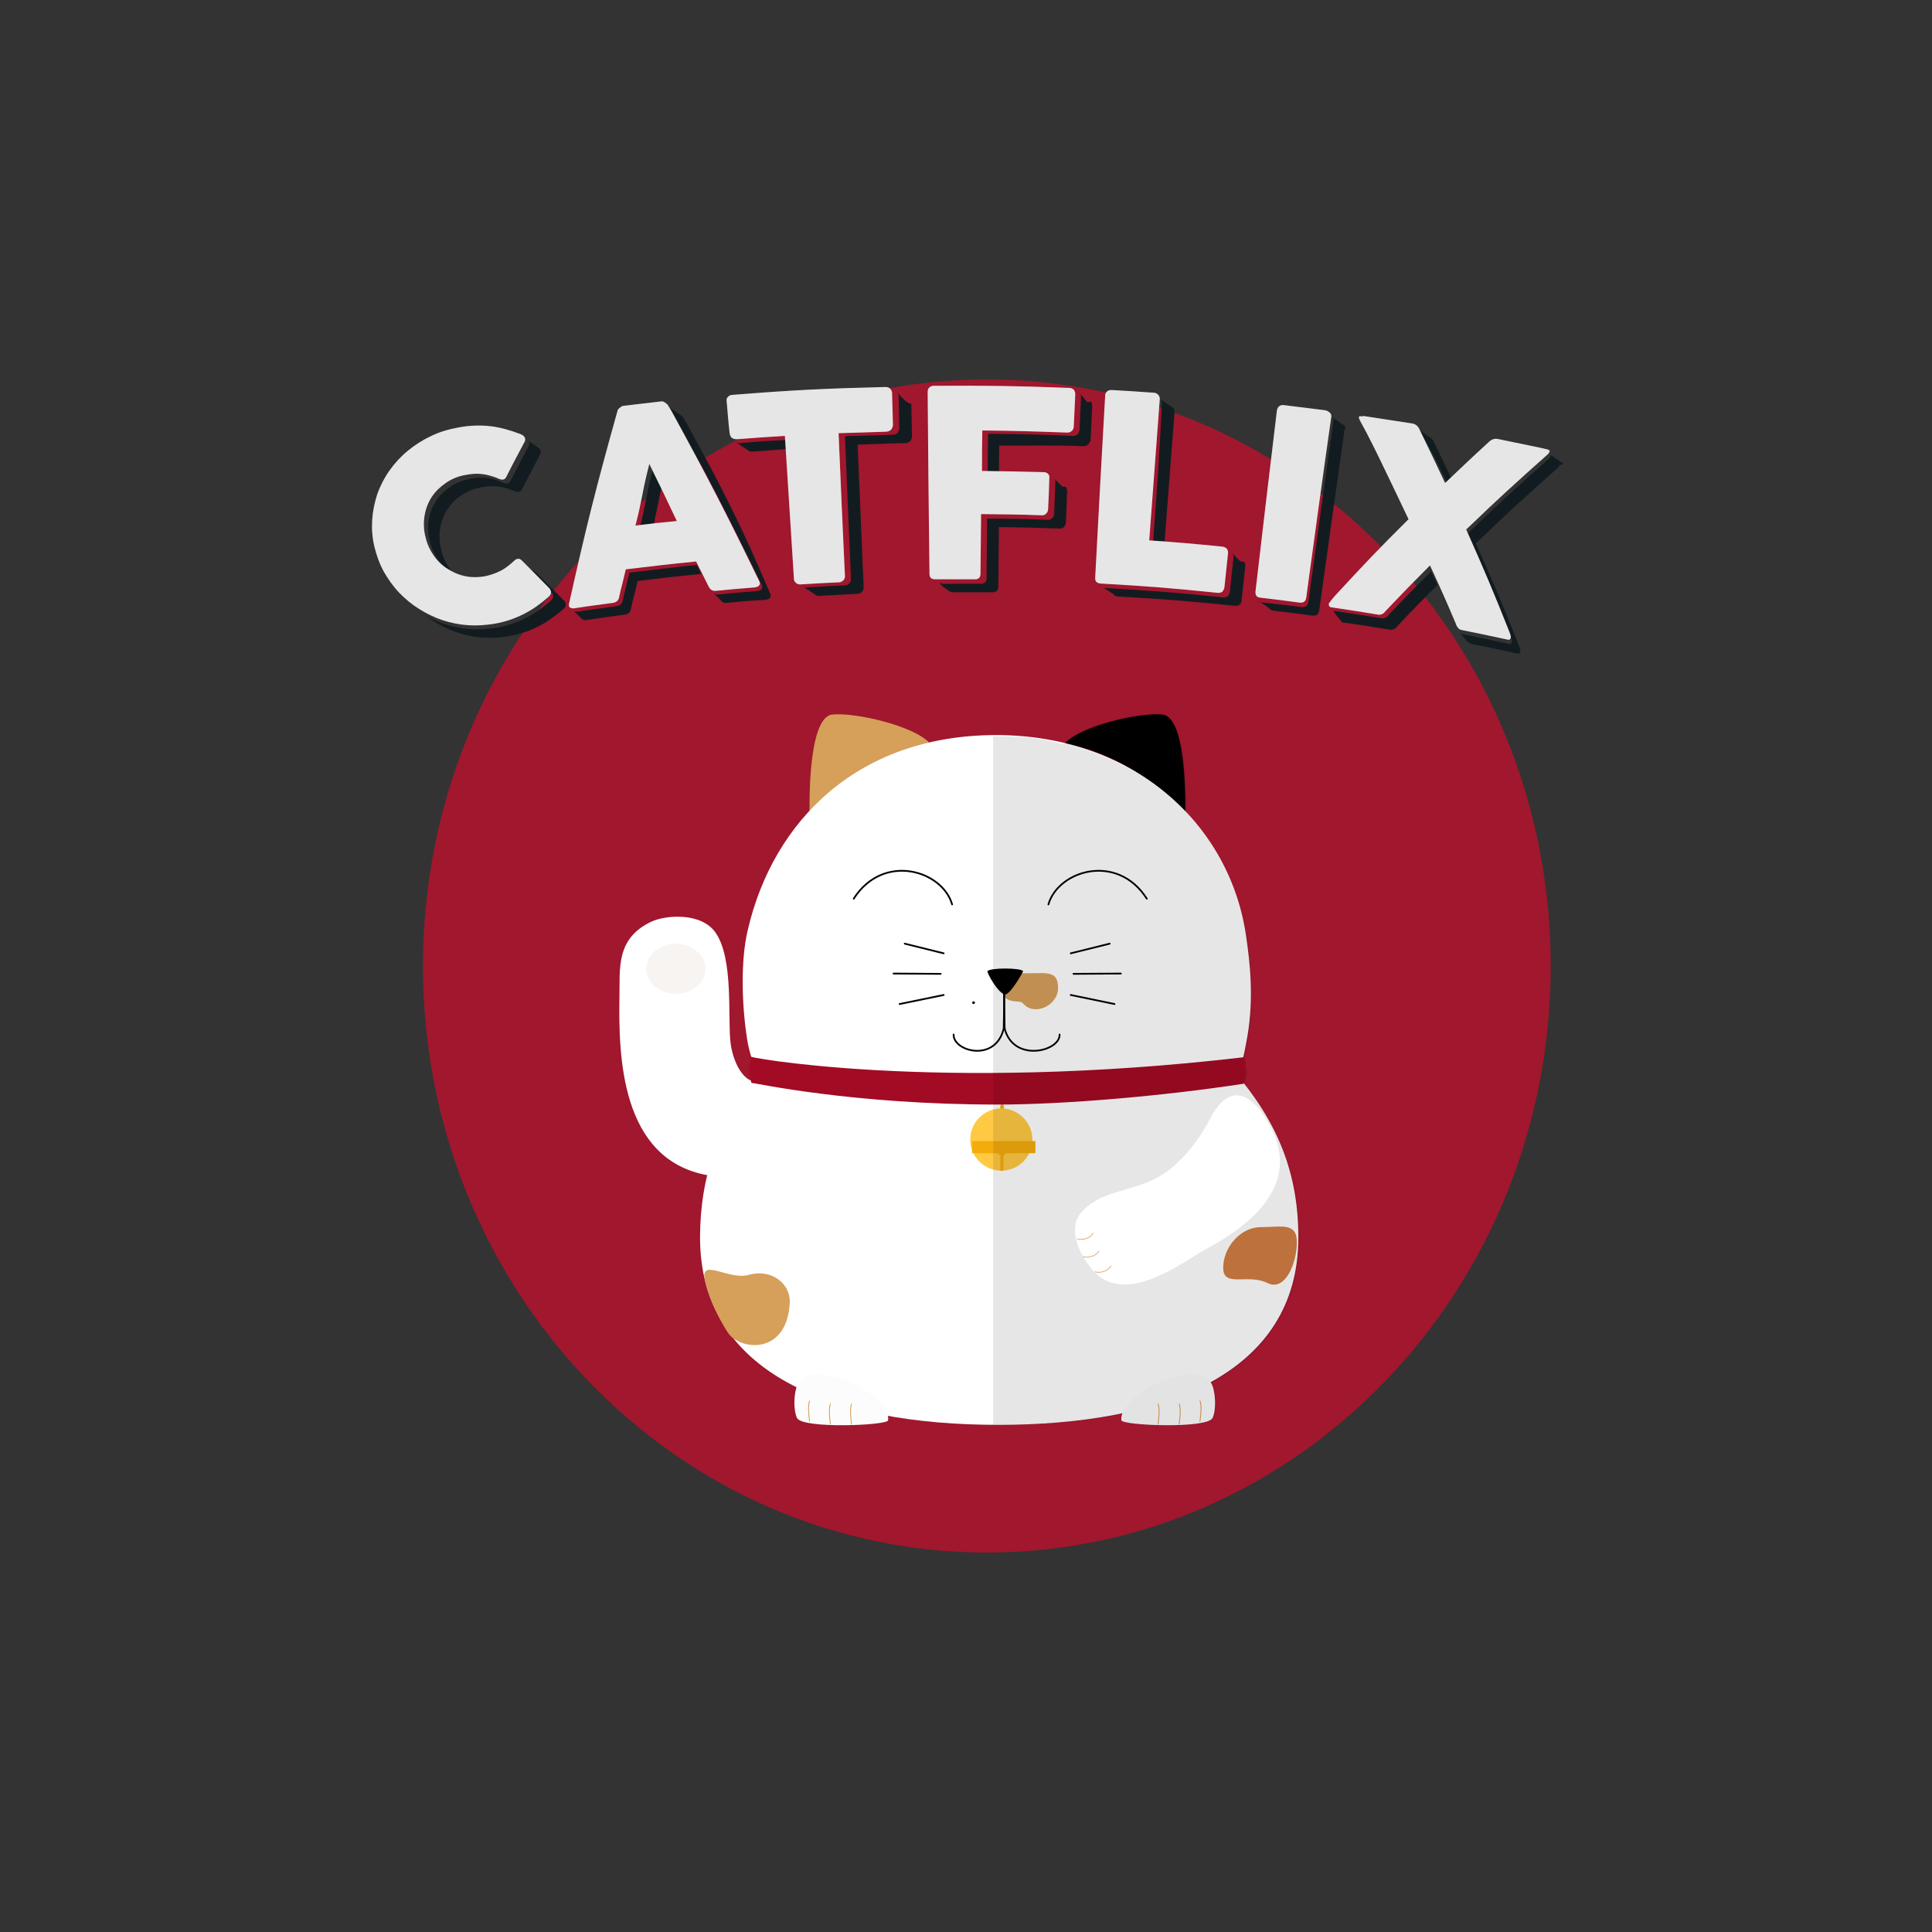 <?xml version="1.0" encoding="utf-8"?>
<!-- Generator: Adobe Illustrator 16.0.0, SVG Export Plug-In . SVG Version: 6.00 Build 0)  -->
<!DOCTYPE svg PUBLIC "-//W3C//DTD SVG 1.1//EN" "http://www.w3.org/Graphics/SVG/1.1/DTD/svg11.dtd">
<svg version="1.1" id="Layer_1" xmlns="http://www.w3.org/2000/svg" xmlns:xlink="http://www.w3.org/1999/xlink" x="0px" y="0px"
	 width="640px" height="640px" viewBox="0 0 640 640" style="enable-background:new 0 0 640 640;" xml:space="preserve">
<rect x="0" y="0" width="640" height="640" fill="#333333" stroke="none"/>
<style type="text/css">
<![CDATA[
	.st0{fill:#121C20;}
	.st1{fill:#FFFFFF;stroke:#000000;stroke-width:1.728;stroke-linecap:round;stroke-miterlimit:10;}
	.st2{fill:none;stroke:#D69F5A;stroke-width:0.216;stroke-linecap:round;stroke-linejoin:round;stroke-miterlimit:10;}
	.st3{fill:none;stroke:#D69F5A;stroke-width:0.288;stroke-linecap:round;stroke-miterlimit:10;}
	.st4{fill:none;stroke:#A30A24;stroke-width:2.304;stroke-linecap:round;stroke-miterlimit:10;}
	.st5{fill:#F4AC0C;}
	.st6{fill:#F4F1EF;}
	.st7{fill:#F7F4F2;}
	.st8{fill:#FCFCFC;}
	.st9{opacity:0.1;}
	.st10{fill:#FFC943;}
	.st11{fill:#FFFFFF;}
	.st12{fill:none;stroke:#000000;stroke-width:0.576;stroke-linecap:round;stroke-miterlimit:10;}
	.st13{fill:#D17D43;}
	.st14{fill:#D69F5A;}
	.st15{fill:#A0172E;}
	.st16{fill:#A30A24;}
]]>
</style>
<g>
	<path class="st15" d="M513.7,320c0,107.3-83.6,194.3-186.8,194.3c-103.2,0-186.8-87-186.8-194.3s83.6-194.3,186.8-194.3
		C430,125.7,513.7,212.7,513.7,320z"/>
	<g>
		<path class="st1" d="M392.8,356.3"/>
		<path class="st1" d="M268.9,356"/>
		<path class="st6" d="M268.9,356"/>
		<path class="st4" d="M409,357.1"/>
		<path class="st4" d="M253.5,356.3"/>
		<g>
			<path class="st11" d="M234.3,389.3c-28.9-5.3-29.4-39.9-29.1-59.1c0.2-9.3-1.3-19.3,10.6-24.9c5-2.3,16.6-3,21.2,3.6
				c6.1,8.7,4,28.1,5,36.5c0.7,6,4.3,14.3,10.1,12.8"/>
		</g>
		<path class="st14" d="M268.2,269.8c0,0-1-32.2,7.5-33.1c7.4-0.8,27.3,3.7,32.5,9.7C308.2,246.4,286.4,248.8,268.2,269.8z"/>
		<path d="M392.6,269.8c0,0,1-32.2-7.5-33.1c-7.4-0.8-27.3,3.7-32.5,9.7C352.7,246.4,374.4,248.8,392.6,269.8z"/>
		<path class="st7" d="M233.7,320.9c0,4.6-4.4,8.3-9.8,8.3c-5.4,0-9.8-3.7-9.8-8.3c0-4.6,4.4-8.3,9.8-8.3
			C229.3,312.6,233.7,316.3,233.7,320.9z"/>
		<g>
			<path class="st11" d="M252.1,356.8c-14.1,14.2-20.2,33.2-20.2,53.1c0,45.3,44.1,62.1,98.8,62.1s99.4-16.8,99.4-62.1
				c0-21.4-6.9-38.2-21.2-54.9"/>
			<path class="st11" d="M410.4,356.3c0,0,1.6-5.8,2.9-13.5c2-12.2,0.9-23.3-0.6-33.3c-5.5-36.6-37.3-66-82.7-66
				c-45.4,0-73.8,28-82.3,64.6c-2.5,10.6-1.9,25.4-0.2,36.2c1.3,7.9,4.1,12,4.1,12S301.2,368.5,410.4,356.3"/>
		</g>
		<path class="st14" d="M350.5,327.3c0,5.8-7.9,9.5-11.6,5.1c-1.3-1.6-6.3,1-7.2-5c-0.9-5.7,3.6-5,9.3-5
			C346.8,322.4,350.5,321.5,350.5,327.3z"/>
		<path d="M327.1,321.7c1.1-1.2,11.2-1.1,11.8,0c0.1,0.2-4.1,7.5-5.8,7.7C330.9,329.6,326.8,322.1,327.1,321.7z"/>
		<line class="st12" x1="312.6" y1="315.8" x2="299.7" y2="312.6"/>
		<line class="st12" x1="311.6" y1="322.6" x2="296" y2="322.5"/>
		<line class="st12" x1="312.6" y1="329.6" x2="298" y2="332.6"/>
		<line class="st12" x1="354.7" y1="315.8" x2="367.6" y2="312.6"/>
		<line class="st12" x1="355.6" y1="322.6" x2="371.3" y2="322.5"/>
		<line class="st12" x1="354.7" y1="329.6" x2="369.2" y2="332.6"/>
		<g>
			<g>
				<path d="M322.5,332.6c0.6,0,0.6-0.9,0-0.9S321.9,332.6,322.5,332.6L322.5,332.6z"/>
			</g>
		</g>
		<path class="st12" d="M347.3,299.6c3.2-11.2,22.7-17.3,32.6-1.9"/>
		<path class="st12" d="M315.4,299.6c-3.2-11.2-22.7-17.3-32.6-1.9"/>
		<path class="st12" d="M315.9,342.7c-0.2,5.6,13.9,9.4,16.6-2c0,0,0.2-10.9,0.2-11.4"/>
		<path class="st12" d="M351,342.7c0.2,5.6-15.3,9.4-18.2-2c0,0-0.2-10.9-0.2-11.4"/>
		<g>
			<g>
				<path class="st5" d="M332.6,367c0,0.7-0.3,0.6-0.7,0.6c-0.3,0-0.6,0.1-0.6-0.6c0-0.7,0.3-1.3,0.6-1.3
					C332.4,365.7,332.6,366.3,332.6,367z"/>
				<g>
					<path class="st10" d="M342,377.5c0,5.7-4.6,10.3-10.3,10.3c-5.7,0-10.3-4.6-10.3-10.3c0-5.7,4.6-10.3,10.3-10.3
						C337.4,367.2,342,371.9,342,377.5z"/>
					<rect x="322" y="378" class="st5" width="21" height="4"/>
					<path class="st5" d="M333.1,382c0-0.5-0.5-0.9-1.1-0.9c-0.6,0-1.3,0.4-1.3,0.9c0,0.4,0.7,0.8,0.7,0.9v4.9h1v-4.9
						C332.4,382.8,333.1,382.4,333.1,382z"/>
				</g>
			</g>
			<g>
				<path class="st16" d="M330.4,365.9c-48.2,0-80.5-7.2-81.5-7.2l-0.8-4l0.7-4.7c-4-0.2,61,12.2,163.4,0.2l0.6,5.2L412,359
					C385.2,363.1,352.5,365.9,330.4,365.9z"/>
			</g>
		</g>
		<path class="st14" d="M261.6,431.9c-1.1,16.7-15.6,15.4-20,10.2c-1.5-1.8-7.1-11.7-8.2-18.6c-1.1-6.7,8.2,0.7,14.7-1.2
			C255.5,420.2,262.1,425.2,261.6,431.9z"/>
		<g>
			<g>
				<path class="st8" d="M294.2,470.5c-0.2,1.7-28.5,2.9-30.2-0.8c-1.3-2.9-1-8.6,0.2-11C268.5,449.2,295.2,461.5,294.2,470.5z"/>
			</g>
			<path class="st3" d="M275.1,471.8c0,0-0.8-5,0-6.7"/>
			<path class="st3" d="M282.1,471.8c0,0-0.8-5,0-6.7"/>
			<path class="st3" d="M268.2,470.8c0,0-0.8-5,0-6.7"/>
		</g>
		<g>
			<g>
				<path class="st8" d="M371.5,470.5c0.2,1.7,28.5,2.9,30.2-0.8c1.3-2.9,0.9-8.6-0.2-11C397.1,449.2,370.5,461.5,371.5,470.5z"/>
			</g>
			<path class="st3" d="M390.6,471.8c0,0,0.8-5,0-6.7"/>
			<path class="st3" d="M383.6,471.8c0,0,0.8-5,0-6.7"/>
			<path class="st3" d="M397.5,470.8c0,0,0.8-5,0-6.7"/>
		</g>
		<path class="st13" d="M429.6,411.5c0,6.8-3.8,16.5-9.8,13.5c-6.4-3.2-14.6,1.7-14.6-5c0-6.8,5.7-13.5,12.5-13.5
			C424.4,406.5,429.6,404.8,429.6,411.5z"/>
		<path class="st9" d="M430.4,410.2c0-19.7-5.9-35.6-18-51l0.7-3.5l-0.6-5.2c-0.1,0-0.2,0-0.3,0c0.4-2.1,0.9-4.6,1.4-7.3
			c2-12.2,0.9-23.3-0.6-33.3c-2.3-15.4-9.3-29.5-20-40.7c0.1-5.5,0-31.3-7.5-32.1c-7.3-0.8-27.7,3.6-33.2,9.5
			c-7-1.7-9.3-2.7-23.3-2.7V472c0,0,1.8,0,1.8,0c14.7,0,28.7-1,41.2-3.7c-0.3,0.8-0.3,1.6-0.3,2.3c0.2,1.7,28.5,3,30.2-0.7
			c1.3-2.9,1-8.5-0.2-11c-0.1-0.3-0.3-0.5-0.4-0.8C419.3,448.3,430.4,432.8,430.4,410.2z M356.3,247.3c4.3,1,12.5,3.5,21.4,9.4
			C371.3,252.7,364.1,249.5,356.3,247.3z"/>
		<g>
			<path class="st11" d="M422.4,376.6c5.9,15.5-5.2,27.7-23.1,37.3c-6.3,3.4-23.1,16.6-34.1,9.6c-5-3-12.9-15.2-7-21.9
				c7.8-8.7,19.6-6.1,29.9-14.7c7.4-6.2,11.3-13.6,12.7-16.2C410.4,352.2,420.4,371.4,422.4,376.6z"/>
		</g>
		<path class="st2" d="M356.9,410.4c1.4,0.5,4.3-0.1,5.2-1.9"/>
		<path class="st2" d="M358.8,416.3c1.4,0.5,4.3-0.1,5.2-1.9"/>
		<path class="st2" d="M362.8,421.3c1.4,0.5,4.3-0.1,5.2-1.9"/>
	</g>
	<g>
		<g>
			<g>
				<path class="st0" d="M175.2,147.6c-2.4,4.6-3.7,6.9-6,11.5c-0.2,0.5-0.6,0.9-0.9,1c-0.4,0.1-0.9,0.1-1.4-0.1
					c-1.6-0.7-3.4-1.3-5.3-1.6c-1.9-0.3-3.8-0.2-5.8,0.2c-2.5,0.5-4.7,1.3-6.6,2.6c-1.9,1.3-3.5,2.8-4.7,4.6c-1.2,1.8-2,3.8-2.4,6
					c-0.4,2.2-0.4,4.5,0.1,6.8c0.5,2.3,1.3,4.4,2.6,6.3c1.2,1.9,2.7,3.4,4.5,4.6c1.1,0.8,2.3,1.4,3.5,1.9c-0.6-0.2-1.3-0.5-1.9-0.8
					c-0.9-0.9-1.7-1.8-2.4-2.9c-1.2-1.9-2.1-3.9-2.5-6.3c-0.5-2.3-0.5-4.6-0.1-6.8c0.4-2.2,1.2-4.2,2.4-6c1.2-1.8,2.7-3.4,4.7-4.6
					c1.9-1.3,4.1-2.1,6.6-2.6c2-0.4,3.9-0.4,5.8-0.2c1.9,0.3,3.7,0.9,5.3,1.6c0.6,0.2,1.1,0.3,1.4,0.1c0.4-0.1,0.7-0.5,0.9-1
					c2.4-4.6,3.6-6.9,6-11.5c0.2-0.7,0.2-1.2-0.1-1.6c-0.2-0.2-0.4-0.4-0.7-0.6c-0.1-0.1-0.2-0.1-0.3-0.2c-0.1-0.1-0.2-0.1-0.3-0.2
					c-0.1-0.1-0.2-0.1-0.3-0.2c-0.1-0.1-0.2-0.1-0.3-0.2c-0.1-0.1-0.2-0.1-0.3-0.2c-0.1-0.1-0.2-0.1-0.3-0.2
					c-0.1-0.1-0.2-0.1-0.3-0.2c-0.1-0.1-0.2-0.1-0.3-0.2c-0.1-0.1-0.2-0.1-0.3-0.2c-0.1-0.1-0.2-0.1-0.3-0.2
					c-0.1-0.1-0.2-0.1-0.3-0.2c-0.1-0.1-0.2-0.1-0.3-0.2c-0.1-0.1-0.2-0.1-0.3-0.2c0.2,0.1,0.3,0.3,0.4,0.4
					C175.4,146.4,175.4,146.9,175.2,147.6z"/>
				<path class="st0" d="M152.9,191.5c0.7,0.2,1.3,0.5,2,0.6C154.2,191.9,153.6,191.7,152.9,191.5z"/>
				<path class="st0" d="M177.7,189.8c-0.1-0.1-0.3-0.2-0.4-0.3c-0.1-0.1-0.2-0.1-0.3-0.2c-0.1-0.1-0.2-0.1-0.3-0.2
					c-0.1-0.1-0.2-0.1-0.3-0.2c-0.1-0.1-0.2-0.1-0.3-0.2c-0.1-0.1-0.2-0.1-0.3-0.2c-0.1-0.1-0.2-0.1-0.3-0.2
					c-0.1-0.1-0.2-0.1-0.3-0.2c-0.1-0.1-0.2-0.1-0.3-0.2c-0.1-0.1-0.2-0.1-0.3-0.2c-0.1-0.1-0.2-0.1-0.3-0.2
					c-0.1-0.1-0.2-0.1-0.3-0.2c-0.1-0.1-0.2-0.1-0.3-0.2c-0.1-0.1-0.2-0.1-0.3-0.2c0.1,0,0.1,0.1,0.2,0.1c3.7,3.7,5.6,5.6,9.2,9.3
					c0.4,0.6,0.5,1.1,0.4,1.6c-0.2,0.5-0.5,0.9-0.9,1.2c-2.4,2.1-5.1,4.1-8.1,5.6c-3,1.5-6.1,2.6-9.6,3.2c-3,0.5-6,0.7-8.9,0.5
					c-2.9-0.2-5.8-0.8-8.5-1.7c-2.7-0.9-5.3-2.2-7.7-3.7c-0.6-0.4-1.1-0.7-1.6-1.1c0.1,0.1,0.2,0.1,0.3,0.2c0.1,0.1,0.2,0.1,0.3,0.2
					c0.1,0.1,0.2,0.1,0.3,0.2c0.1,0.1,0.2,0.1,0.3,0.2c0.1,0.1,0.2,0.1,0.3,0.2c0.1,0.1,0.2,0.1,0.3,0.2c0.1,0.1,0.2,0.1,0.3,0.2
					c0.1,0.1,0.2,0.1,0.3,0.2c0.1,0.1,0.2,0.1,0.3,0.2c0.1,0.1,0.2,0.1,0.3,0.2c0.1,0.1,0.2,0.1,0.3,0.2c0.1,0.1,0.2,0.1,0.3,0.2
					c0.1,0.1,0.2,0.1,0.3,0.2c0.6,0.5,1.3,0.9,1.9,1.3c2.4,1.5,5,2.8,7.7,3.7c2.7,0.9,5.5,1.5,8.5,1.7c2.9,0.2,5.9,0.1,8.9-0.5
					c3.4-0.6,6.6-1.7,9.6-3.2c2.9-1.5,5.6-3.5,8.1-5.6c0.4-0.4,0.8-0.8,0.9-1.2c0.2-0.5,0-1-0.4-1.6
					C183.2,195.3,181.4,193.5,177.7,189.8z"/>
				<path class="st0" d="M174.3,145.3c-0.2-0.1-0.4-0.2-0.6-0.3C173.9,145.1,174.1,145.2,174.3,145.3z"/>
				<path class="st0" d="M135.8,200c-0.1-0.1-0.3-0.3-0.4-0.4C135.6,199.7,135.7,199.8,135.8,200z"/>
				<path class="st0" d="M173.3,186.5C173.3,186.5,173.2,186.5,173.3,186.5C173.2,186.5,173.3,186.5,173.3,186.5z"/>
				<path class="st0" d="M220.9,164.1c0.4,0.9,0.9,1.8,1.3,2.7C221.7,165.9,221.3,165,220.9,164.1z"/>
				<path class="st0" d="M208.5,189.7c-0.4,1.5-0.7,3-1.1,4.6c-0.4,1.5-0.8,3-1.1,4.6c-0.2,1.1-0.9,1.7-2,1.9
					c-5.1,0.7-7.7,1-12.8,1.8c-0.5,0.1-1,0-1.4-0.2c0,0,0,0,0,0c0.1,0.1,0.1,0.1,0.2,0.2c0,0,0,0,0,0c0.1,0.1,0.1,0.1,0.2,0.2
					c0,0,0,0,0,0c0.1,0.1,0.1,0.1,0.2,0.2c0,0,0,0,0,0c0.1,0.1,0.1,0.1,0.2,0.2c0,0,0,0,0,0c0.1,0.1,0.1,0.1,0.2,0.2c0,0,0,0,0,0
					c0.1,0.1,0.1,0.1,0.2,0.2c0,0,0,0,0,0c0.1,0.1,0.1,0.1,0.2,0.2c0,0,0,0,0,0c0.1,0.1,0.1,0.1,0.2,0.2c0,0,0,0,0,0
					c0.1,0.1,0.1,0.1,0.2,0.2c0,0,0,0,0,0c0.1,0.1,0.1,0.1,0.2,0.2c0,0,0,0,0,0c0.1,0.1,0.1,0.1,0.2,0.2c0,0,0,0,0,0
					c0.1,0.1,0.1,0.1,0.2,0.2c0,0,0,0,0,0c0.1,0.1,0.1,0.1,0.2,0.2c0,0,0,0,0,0c0.1,0.1,0.1,0.1,0.2,0.2c0.4,0.2,0.9,0.3,1.4,0.2
					c5.1-0.8,7.6-1.1,12.7-1.8c1.1-0.1,1.8-0.8,2-1.9c0.3-1.5,0.7-3.1,1.1-4.6c0.4-1.5,0.8-3,1.1-4.6c8.6-1.1,13.2-1.6,21.1-2.4
					c-0.5-1-1-2-1.5-3C222.5,188,217.9,188.6,208.5,189.7z"/>
				<path class="st0" d="M220.8,174.3c-0.1,0-0.2,0-0.2,0C220.6,174.3,220.7,174.3,220.8,174.3z"/>
				<path class="st0" d="M222.3,167.1c0.2,0.4,0.4,0.8,0.6,1.2C222.7,167.9,222.5,167.5,222.3,167.1z"/>
				<path class="st0" d="M227.5,140.3c-0.6-0.9-0.9-1.4-1.4-2.3c-0.1-0.1-0.3-0.3-0.6-0.5c-0.1-0.1-0.2-0.1-0.3-0.2
					c-0.1-0.1-0.2-0.1-0.3-0.2c-0.1-0.1-0.2-0.1-0.3-0.2c-0.1-0.1-0.2-0.1-0.3-0.2c-0.1-0.1-0.2-0.1-0.3-0.2
					c-0.1-0.1-0.2-0.1-0.3-0.2c-0.1-0.1-0.2-0.1-0.3-0.2c-0.1-0.1-0.2-0.1-0.3-0.2c-0.1-0.1-0.2-0.1-0.3-0.2
					c-0.1-0.1-0.2-0.1-0.3-0.2c-0.1-0.1-0.2-0.1-0.3-0.2c-0.1-0.1-0.2-0.1-0.3-0.2c-0.1-0.1-0.2-0.1-0.3-0.2l0,0
					c0.1,0.1,0.2,0.2,0.3,0.3c0.6,0.9,0.9,1.4,1.4,2.3c12.2,22.3,18,33.6,29,56.2c0.3,0.6,0.3,1,0,1.4c-0.3,0.4-0.8,0.6-1.6,0.7
					c-5,0.4-7.5,0.6-12.5,1.1c-0.7,0.1-1.2,0-1.6-0.2c0,0,0,0,0,0c0.1,0.1,0.1,0.1,0.2,0.2c0,0,0,0,0,0c0.1,0.1,0.1,0.1,0.2,0.2
					c0,0,0,0,0,0c0.1,0.1,0.1,0.2,0.2,0.2c0,0,0,0,0,0c0.1,0.1,0.1,0.1,0.2,0.2c0,0,0,0,0,0c0.1,0.1,0.1,0.1,0.2,0.2c0,0,0,0,0,0
					c0.1,0.1,0.1,0.1,0.2,0.2c0,0,0,0,0,0c0.1,0.1,0.1,0.1,0.2,0.2c0,0,0,0,0,0c0.1,0.1,0.1,0.1,0.2,0.2c0,0,0,0,0,0
					c0.1,0.1,0.1,0.2,0.2,0.2c0,0,0,0,0,0c0.1,0.1,0.1,0.1,0.2,0.2c0,0,0,0,0,0c0.1,0.1,0.1,0.1,0.2,0.2c0,0,0,0,0,0
					c0.1,0.1,0.1,0.1,0.2,0.2c0,0,0,0,0,0c0.1,0.1,0.1,0.1,0.2,0.2c0,0,0,0,0,0c0.1,0.1,0.1,0.2,0.2,0.2c0.4,0.2,0.9,0.3,1.6,0.2
					c5-0.5,7.5-0.7,12.5-1c0.8-0.1,1.3-0.3,1.6-0.7c0.3-0.4,0.3-0.9,0-1.4C245.5,173.9,239.7,162.6,227.5,140.3z"/>
				<path class="st0" d="M219.4,161.1c0.2,0.4,0.4,0.8,0.6,1.2C219.8,161.9,219.6,161.5,219.4,161.1z"/>
				<path class="st0" d="M220.2,162.7c0.2,0.3,0.3,0.7,0.5,1C220.5,163.4,220.4,163,220.2,162.7z"/>
				<path class="st0" d="M223,168.6c0.2,0.5,0.5,1,0.7,1.5C223.5,169.6,223.2,169.1,223,168.6z"/>
				<path class="st0" d="M219.7,174.4c-0.1,0-0.3,0-0.4,0C219.4,174.5,219.5,174.4,219.7,174.4z"/>
				<path class="st0" d="M223,174.1c-0.1,0-0.3,0-0.4,0C222.8,174.1,222.9,174.1,223,174.1z"/>
				<path class="st0" d="M217.8,167.9c0.4-1.8,0.7-3.6,1.1-5.3c0.1-0.6,0.3-1.2,0.4-1.7c-0.9-1.8-1.8-3.7-2.9-6
					c-0.4,1.5-0.8,3.2-1.2,4.9c-0.4,1.8-0.8,3.5-1.1,5.3c-0.4,1.8-0.7,3.6-1.1,5.3c-0.4,1.7-0.8,3.4-1.2,4.9
					c1.7-0.2,3.2-0.4,4.5-0.5c0.1-0.5,0.2-1,0.4-1.6C217,171.5,217.4,169.7,217.8,167.9z"/>
				<path class="st0" d="M223.8,170.3c0.2,0.5,0.5,1,0.7,1.5C224.3,171.3,224.1,170.8,223.8,170.3z"/>
				<path class="st0" d="M224.6,172c0.3,0.6,0.6,1.2,0.9,1.8C225.2,173.2,224.9,172.6,224.6,172z"/>
				<path class="st0" d="M225.5,173.8c-0.5,0-1,0.1-1.5,0.2C224.4,173.9,224.9,173.9,225.5,173.8z"/>
				<path class="st0" d="M245.2,146.8c-0.6,0-1.1-0.1-1.6-0.4c0.1,0,0.1,0.1,0.2,0.1c0,0,0.1,0.1,0.1,0.1c0,0,0.1,0.1,0.2,0.1
					c0,0,0.1,0.1,0.1,0.1c0.1,0,0.1,0.1,0.2,0.1c0,0,0.1,0.1,0.1,0.1c0.1,0,0.1,0.1,0.2,0.1c0,0,0.1,0.1,0.1,0.1
					c0.1,0,0.1,0.1,0.2,0.1c0,0,0.1,0.1,0.1,0.1c0,0,0.1,0.1,0.2,0.1c0,0,0.1,0.1,0.1,0.1c0,0,0.1,0.1,0.2,0.1c0,0,0.1,0.1,0.1,0.1
					c0,0,0.1,0.1,0.2,0.1c0,0,0.1,0.1,0.1,0.1c0.1,0,0.1,0.1,0.2,0.1c0,0,0.1,0.1,0.1,0.1c0.1,0,0.1,0.1,0.2,0.1
					c0,0,0.1,0.1,0.1,0.1c0.1,0,0.1,0.1,0.2,0.1c0,0,0.1,0.1,0.1,0.1c0.1,0,0.1,0.1,0.2,0.1c0,0,0.1,0.1,0.1,0.1
					c0.1,0,0.1,0.1,0.2,0.1c0,0,0.1,0.1,0.1,0.1c0.1,0,0.1,0.1,0.2,0.1c0,0,0.1,0.1,0.1,0.1c0.4,0.3,1,0.5,1.6,0.4
					c5.1-0.4,8.1-0.6,12.4-0.9c0.1,1.4,0.2,2.7,0.2,4c-0.1-2.2-0.3-4.5-0.4-7C254.7,146,251.6,146.2,245.2,146.8z"/>
				<path class="st0" d="M299.7,132.6c0,0-0.1,0-0.1-0.1c-0.1,0-0.1-0.1-0.1-0.1c0,0-0.1,0-0.1-0.1c-0.1,0-0.1-0.1-0.1-0.1
					c0,0-0.1-0.1-0.1-0.1c-0.1,0-0.1-0.1-0.1-0.1c0,0-0.1,0-0.1-0.1c0,0-0.1-0.1-0.1-0.1c0,0-0.1,0-0.1-0.1c-0.1,0-0.1-0.1-0.1-0.1
					c0,0-0.1,0-0.1-0.1c-0.1,0-0.1-0.1-0.1-0.1c0,0-0.1,0-0.1-0.1c0,0-0.1-0.1-0.1-0.1c0,0-0.1,0-0.1-0.1c0,0-0.1-0.1-0.1-0.2
					c0,0-0.1,0-0.1-0.1c0,0-0.1-0.1-0.1-0.1c0,0-0.1,0-0.1-0.1c0,0-0.1-0.1-0.1-0.1c0,0-0.1,0-0.1-0.1c-0.1,0-0.1-0.1-0.1-0.1
					c0,0-0.1,0-0.1-0.1c0,0-0.1-0.1-0.1-0.1c0,0-0.1,0-0.1-0.1c-0.1,0-0.1-0.1-0.1-0.1c0,0-0.1,0-0.1-0.1c0,0-0.1-0.1-0.1-0.1
					c0.4,0.3,0.7,0.8,0.8,1.4c0.1,4.3,0.1,6.4,0.2,10.7c0,0.5-0.2,1-0.5,1.5c-0.4,0.5-0.9,0.7-1.6,0.7c-6.4,0.2-9.6,0.3-15.9,0.5
					c0.8,18.9,1.2,28.4,2,47.3c0,0.5-0.1,1-0.5,1.4c-0.4,0.4-0.8,0.7-1.5,0.7c-5.1,0.2-7.7,0.4-12.8,0.7c-0.5,0-1-0.1-1.4-0.5
					c0,0,0.1,0.1,0.2,0.1c0,0,0.1,0,0.1,0.1c0.1,0,0.1,0.1,0.2,0.1c0,0,0.1,0.1,0.1,0.1c0.1,0,0.1,0.1,0.2,0.1c0,0,0.1,0.1,0.1,0.1
					c0.1,0,0.1,0.1,0.2,0.1c0,0,0.1,0.1,0.1,0.1c0.1,0,0.1,0.1,0.2,0.1c0,0,0.1,0.1,0.1,0.1c0.1,0,0.1,0.1,0.2,0.1
					c0,0,0.1,0.1,0.1,0.1c0.1,0,0.1,0.1,0.2,0.1c0,0,0.1,0.1,0.1,0.1c0.1,0,0.1,0.1,0.2,0.1c0,0,0.1,0.1,0.1,0.1
					c0.1,0,0.1,0.1,0.2,0.1c0,0,0.1,0,0.1,0.1c0.1,0,0.1,0.1,0.2,0.1c0,0,0.1,0.1,0.1,0.1c0.1,0,0.1,0.1,0.2,0.1
					c0,0,0.1,0.1,0.1,0.1c0.1,0,0.1,0.1,0.2,0.1c0,0,0,0.1,0.1,0.1c0.1,0,0.1,0.1,0.2,0.1c0,0,0.1,0.1,0.1,0.1
					c0.1,0,0.1,0.1,0.2,0.1c0,0,0.1,0.1,0.1,0.1c0.5,0.4,0.9,0.5,1.4,0.5c5.1-0.3,7.7-0.4,12.8-0.7c0.6,0,1.1-0.3,1.5-0.7
					c0.4-0.4,0.5-0.9,0.5-1.4c-0.8-18.9-1.2-28.4-2-47.3c6.4-0.2,9.6-0.4,15.9-0.5c0.7,0,1.2-0.3,1.6-0.8c0.4-0.5,0.5-1,0.5-1.5
					c-0.1-4.3-0.1-6.4-0.2-10.7C300.4,133.4,300.2,132.9,299.7,132.6z"/>
				<path class="st0" d="M351.8,161.1c0,0-0.1-0.1-0.1-0.1c0,0-0.1,0-0.1-0.1c0,0-0.1-0.1-0.1-0.1c0,0-0.1-0.1-0.1-0.1
					c0,0-0.1-0.1-0.1-0.1c0,0-0.1,0-0.1-0.1c0,0-0.1-0.1-0.1-0.1c0,0-0.1,0-0.1-0.1c0,0-0.1-0.1-0.1-0.1c0,0-0.1-0.1-0.1-0.1
					c0,0-0.1-0.1-0.1-0.1c0,0-0.1-0.1-0.1-0.1c0,0-0.1-0.1-0.1-0.1c0,0-0.1,0-0.1-0.1c0,0-0.1-0.1-0.1-0.1c0,0-0.1,0-0.1-0.1
					c0,0-0.1-0.1-0.1-0.1c0,0-0.1,0-0.1-0.1c0,0-0.1-0.1-0.1-0.1c0,0-0.1,0-0.1-0.1c0,0-0.1-0.1-0.1-0.1c0,0-0.1,0-0.1-0.1
					c0,0-0.1-0.1-0.1-0.1c0,0-0.1,0-0.1-0.1c0,0-0.1-0.1-0.1-0.1c0,0-0.1,0-0.1-0.1c0,0-0.1-0.1-0.1-0.1c0.4,0.3,0.6,0.8,0.5,1.5
					c-0.2,4.1-0.2,6.2-0.4,10.3c0,0.5-0.2,0.9-0.6,1.4c-0.4,0.4-0.8,0.6-1.4,0.6c-8.1-0.3-12.1-0.4-20.2-0.4
					c-0.1,7.9-0.1,11.9-0.2,19.8c0,1.2-0.7,1.8-2,1.8c-5.3-0.1-7.4,0-12.7,0c-0.4,0-0.3-0.2-0.3-0.4c0,0,0,0,0,0
					c0,0.1-0.4,0.1-0.3,0.2c0.1,0.1-0.1,0.1,0,0.2c0.1,0.1,0,0.1,0.1,0.2c0.1,0.1,0.1,0.1,0.2,0.2c0.1,0.1,0.1,0.1,0.2,0.2
					c0.1,0.1,0.2,0.1,0.2,0.2c0.1,0.1,0.2,0.1,0.2,0.2c0.1,0.1,0.2,0.1,0.3,0.2c0.1,0.1,0.2,0.1,0.3,0.2c0.1,0.1,0.2,0.1,0.3,0.2
					c0.1,0.1,0.2,0.1,0.3,0.2c0.1,0.1,0.2,0.1,0.3,0.2c0.1,0.1,0.2,0.1,0.3,0.2c0.3,0.3,0.7,0.5,1.2,0.6c5.3,0,8,0,13.3,0
					c1.3,0,2-0.6,2-1.8c0.1-7.9,0.1-11.9,0.2-19.8c8.1,0.1,12.1,0.2,20.2,0.5c0.6,0,1.1-0.2,1.4-0.6c0.4-0.4,0.5-0.9,0.6-1.4
					c0.2-4.1,0.2-6.2,0.4-10.3c0-0.7-0.2-1.2-0.5-1.5C351.9,161.2,351.8,161.1,351.8,161.1z"/>
				<path class="st0" d="M332.1,159.4c0.1,0,0.2,0,0.3,0C332.3,159.4,332.2,159.4,332.1,159.4z"/>
				<path class="st0" d="M309.4,192.5c0-0.1-0.1-0.1-0.1-0.2C309.3,192.4,309.3,192.4,309.4,192.5z"/>
				<path class="st0" d="M334.1,159.4c0.1,0,0.1,0,0.2,0C334.2,159.4,334.1,159.4,334.1,159.4z"/>
				<path class="st0" d="M309.2,192.1c-0.1-0.2-0.1-0.4-0.1-0.6C309.1,191.7,309.2,191.9,309.2,192.1z"/>
				<path class="st0" d="M341.9,157.6c0.1,0,0.3,0,0.4,0C342.2,157.6,342.1,157.6,341.9,157.6z"/>
				<path class="st0" d="M338,159.4c0.1,0,0.1,0,0.2,0C338.2,159.4,338.1,159.4,338,159.4z"/>
				<path class="st0" d="M340,159.5C340,159.5,340.1,159.5,340,159.5C340.1,159.5,340,159.5,340,159.5z"/>
				<path class="st0" d="M344.3,159.5c0.1,0,0.2,0,0.3,0C344.5,159.5,344.4,159.5,344.3,159.5z"/>
				<path class="st0" d="M360.3,133.2C360.3,133.2,360.3,133.2,360.3,133.2c-0.1-0.1-0.2-0.2-0.3-0.2c0,0,0,0,0,0
					c-0.1-0.1-0.2-0.1-0.2-0.2c0,0,0,0,0-0.1c-0.1-0.1-0.2-0.1-0.2-0.1c0,0,0,0,0-0.1c-0.1-0.1-0.2-0.1-0.2-0.2c0,0,0,0,0,0
					c-0.1-0.1-0.2-0.1-0.2-0.2c0,0,0,0,0-0.1c-0.1-0.1-0.2-0.1-0.2-0.2c0,0,0,0,0,0c-0.1-0.1-0.2-0.1-0.2-0.2c0,0,0,0,0-0.1
					c-0.1-0.1-0.2-0.1-0.2-0.2c0,0,0,0,0,0c-0.1-0.1-0.2-0.1-0.2-0.2c0,0,0,0,0,0c-0.1-0.1-0.2-0.1-0.2-0.2c0,0,0,0,0,0
					c-0.1-0.1-0.2-0.1-0.2-0.2c0,0,0,0,0,0c-0.1-0.1-0.2-0.1-0.2-0.2c0,0,0,0,0-0.1c-0.1-0.1-0.2-0.1-0.2-0.2
					c0.3,0.4,0.5,0.9,0.5,1.5c-0.2,4.3-0.3,6.4-0.5,10.7c0,0.5-0.2,0.9-0.6,1.4c-0.4,0.4-0.9,0.6-1.6,0.6
					c-11.2-0.5-16.9-0.6-28.1-0.7c-0.1,5.4-0.1,9.1-0.1,14.4c1.4,0,2.7,1.1,4,1.1c-0.1,0-0.2,0-0.3,0c0-4,0.1-7.3,0.1-11.6
					c11.2,0.1,16.8-0.2,28.1,0.2c0.7,0,1.3-0.4,1.6-0.9c0.4-0.4,0.6-1,0.6-1.5c0.2-4.3,0.3-6.5,0.5-10.8c0-0.6-0.1-1.2-0.5-1.6
					C360.5,133.3,360.4,133.3,360.3,133.2z"/>
				<path class="st0" d="M336,159.4c0.1,0,0.1,0,0.2,0C336.2,159.4,336.1,159.4,336,159.4z"/>
				<path class="st0" d="M364.2,193.8c0-0.1-0.1-0.1-0.1-0.2C364.1,193.6,364.2,193.7,364.2,193.8z"/>
				<path class="st0" d="M403,182.2c0.3,0,0.7,0.1,1.1,0.1C403.7,182.2,403.3,182.2,403,182.2z"/>
				<path class="st0" d="M399.9,181.9c0.3,0,0.7,0.1,1,0.1C400.6,181.9,400.3,181.9,399.9,181.9z"/>
				<path class="st0" d="M390.7,181c0.1,0,0.1,0,0.2,0C390.8,181,390.7,181,390.7,181z"/>
				<path class="st0" d="M410.9,185.9C410.9,185.9,410.9,185.9,410.9,185.9c-0.1-0.1-0.2-0.2-0.3-0.2c0,0,0,0,0,0
					c-0.1-0.1-0.2-0.1-0.2-0.2c0,0,0,0,0,0c-0.1-0.1-0.1-0.1-0.2-0.2c0,0,0,0,0,0c-0.1-0.1-0.1-0.1-0.2-0.2c0,0,0,0,0,0
					c-0.1-0.1-0.2-0.1-0.2-0.2c0,0,0,0,0,0c-0.1-0.1-0.2-0.1-0.2-0.2c0,0,0,0,0,0c-0.1-0.1-0.2-0.1-0.2-0.2c0,0,0,0,0,0
					c-0.1-0.1-0.2-0.1-0.2-0.2c0,0,0,0,0,0c-0.1-0.1-0.2-0.1-0.2-0.2c0,0,0,0,0,0c-0.1-0.1-0.2-0.1-0.2-0.2c0,0,0,0,0,0
					c-0.1-0.1-0.2-0.1-0.2-0.2c0,0,0,0,0,0c-0.1-0.1-0.1-0.1-0.2-0.2c0,0,0,0,0,0c-0.1-0.1-0.1-0.1-0.2-0.2c0,0,0,0,0,0
					c0.3,0.4,0.5,0.9,0.4,1.5c-0.5,4.5-0.7,6.8-1.2,11.3c-0.1,0.5-0.3,0.9-0.6,1.3c-0.4,0.4-0.9,0.5-1.5,0.5
					c-15.5-1.6-23.3-2.2-38.9-3.1c-0.5,0-0.9-0.2-1.2-0.4c0.1,0.1,0.2,0.1,0.3,0.2c0.1,0.1,0.2,0.1,0.3,0.2c0.1,0.1,0.2,0.1,0.3,0.2
					c0.1,0.1,0.2,0.1,0.3,0.2c0.1,0.1,0.2,0.1,0.3,0.2c0.1,0.1,0.2,0.1,0.3,0.2c0.1,0.1,0.2,0.1,0.3,0.2c0.1,0.1,0.2,0.1,0.3,0.2
					c0.1,0.1,0.2,0.1,0.3,0.2c0.1,0.1,0.2,0.2,0.3,0.2c0.1,0.1,0.2,0.1,0.3,0.2c0.1,0.1,0.2,0.1,0.2,0.2c0.1,0.1,0.2,0.1,0.3,0.2
					c0.3,0.4,0.8,0.6,1.4,0.6c15.6,0.9,23.3,1.5,38.8,3.1c0.6,0,1.1-0.1,1.5-0.5c0.4-0.4,0.6-0.8,0.6-1.3c0.5-4.5,0.7-6.8,1.2-11.3
					c0.1-0.6-0.1-1.1-0.4-1.5C411,186,411,186,410.9,185.9z"/>
				<path class="st0" d="M364,193.3c0-0.2-0.1-0.4-0.1-0.7C364,192.9,364,193.1,364,193.3z"/>
				<path class="st0" d="M391.8,181.1c0.1,0,0.3,0,0.4,0C392.1,181.2,392,181.1,391.8,181.1z"/>
				<path class="st0" d="M398.6,181.7c0.3,0,0.7,0.1,1,0.1C399.2,181.8,398.9,181.8,398.6,181.7z"/>
				<path class="st0" d="M389.5,181C389.5,181,389.6,181,389.5,181C389.6,181,389.5,181,389.5,181z"/>
				<path class="st0" d="M397.1,181.6c0.3,0,0.7,0.1,1,0.1C397.8,181.7,397.4,181.6,397.1,181.6z"/>
				<path class="st0" d="M395.5,181.5c0.4,0,0.8,0.1,1.2,0.1C396.4,181.5,396,181.5,395.5,181.5z"/>
				<path class="st0" d="M381.9,180.4c1.3,0.1,2.6,0.2,3.8,0.3c1.3-17,2-26.4,3.4-44.3c0-0.6-0.2-1.1-0.6-1.4
					c-0.1,0-0.1-0.1-0.2-0.1c0,0-0.1-0.1-0.1-0.1c-0.1-0.1-0.1-0.1-0.2-0.1c0,0,0-0.1-0.1-0.1c-0.1-0.1-0.1-0.1-0.2-0.1
					c0,0,0-0.1-0.1-0.1c-0.1-0.1-0.1-0.1-0.2-0.1c0,0-0.1-0.1-0.1-0.1c-0.1,0-0.1-0.1-0.2-0.1c0,0,0-0.1-0.1-0.1
					c-0.1,0-0.1-0.1-0.2-0.1c0,0,0-0.1-0.1-0.1c-0.1,0-0.1-0.1-0.2-0.1c0,0-0.1-0.1-0.1-0.1c-0.1,0-0.1-0.1-0.2-0.1
					c0,0,0-0.1-0.1-0.1c-0.1-0.1-0.1-0.1-0.2-0.1c0,0,0-0.1-0.1-0.1c-0.1,0-0.1-0.1-0.2-0.1c0,0,0-0.1-0.1-0.1
					c-0.1,0-0.1-0.1-0.2-0.1c0,0,0-0.1-0.1-0.1c-0.1,0-0.1-0.1-0.2-0.1c0,0,0-0.1-0.1-0.1c-0.1-0.1-0.1-0.1-0.2-0.1
					c0,0,0-0.1-0.1-0.1c-0.1-0.1-0.1-0.1-0.2-0.1c0.3,0.4,0.5,0.8,0.5,1.3C384,152.2,383.3,161.6,381.9,180.4z"/>
				<path class="st0" d="M404.6,182.3c0.5,0,1.1,0.1,1.6,0.2C405.7,182.4,405.1,182.4,404.6,182.3z"/>
				<path class="st0" d="M393,181.2c0.2,0,0.4,0,0.5,0C393.4,181.3,393.2,181.2,393,181.2z"/>
				<path class="st0" d="M394.3,181.3c0.2,0,0.4,0,0.6,0C394.7,181.4,394.5,181.4,394.3,181.3z"/>
				<path class="st0" d="M401.5,182c0.3,0,0.7,0.1,1.1,0.1C402.2,182.1,401.8,182,401.5,182z"/>
				<path class="st0" d="M417.1,197.9c0-0.2,0-0.4,0-0.7C417,197.4,417.1,197.6,417.1,197.9z"/>
				<path class="st0" d="M417.2,198.3c0-0.1-0.1-0.1-0.1-0.2C417.2,198.2,417.2,198.3,417.2,198.3z"/>
				<path class="st0" d="M445.2,140.9c-0.1-0.1-0.1-0.1-0.2-0.1c0,0-0.1-0.1-0.1-0.1c0,0-0.1-0.1-0.2-0.1c0,0-0.1-0.1-0.1-0.1
					c0,0-0.1-0.1-0.2-0.1c0,0-0.1-0.1-0.1-0.1c0,0-0.1-0.1-0.2-0.1c0,0-0.1-0.1-0.1-0.1c0,0-0.1-0.1-0.1-0.1c0,0-0.1-0.1-0.1-0.1
					c-0.1,0-0.1-0.1-0.2-0.1c0,0-0.1-0.1-0.1-0.1c0,0-0.1-0.1-0.2-0.1c0,0-0.1-0.1-0.1-0.1c0,0-0.1-0.1-0.2-0.1c0,0-0.1-0.1-0.1-0.1
					c-0.1,0-0.1-0.1-0.2-0.1c0,0-0.1-0.1-0.1-0.1c0,0-0.1-0.1-0.2-0.1c0,0-0.1-0.1-0.1-0.1c-0.1,0-0.1-0.1-0.2-0.1
					c0,0-0.1-0.1-0.1-0.1c-0.1,0-0.1-0.1-0.2-0.1c0,0-0.1-0.1-0.1-0.1c-0.1,0-0.1-0.1-0.2-0.1c0,0-0.1-0.1-0.1-0.1
					c-0.1,0-0.1-0.1-0.2-0.1c0,0-0.1-0.1-0.1-0.1c0.5,0.4,0.7,0.9,0.6,1.5c-3.4,23.9-5,35.9-8.3,59.9c-0.2,1.2-1,1.8-2.4,1.6
					c-5.1-0.7-8.3-1-13.4-1.6c-0.5-0.1-0.8-0.2-1.8-0.5c0,0,0,0,0,0c0,0.1,0.8,0.1,0.9,0.2c0.1,0.1,0.5,0.1,0.6,0.2
					c0.1,0.1,0.3,0.1,0.4,0.2c0.1,0.1,0.2,0.1,0.3,0.2c0.1,0.1,0.2,0.1,0.3,0.2c0.1,0.1,0.2,0.1,0.3,0.2c0.1,0.1,0.2,0.1,0.3,0.2
					c0.1,0.1,0.2,0.1,0.3,0.2c0.1,0.1,0.2,0.1,0.3,0.2c0.1,0.1,0.2,0.1,0.2,0.2c0.1,0.1,0.2,0.1,0.3,0.2c0.1,0.1,0.2,0.1,0.3,0.2
					c0.1,0.1,0.2,0.1,0.2,0.2c0.3,0.4,0.7,0.6,1.4,0.7c5.1,0.6,7.6,0.9,12.7,1.6c1.4,0.2,2.2-0.3,2.4-1.6c3.3-23.9,5-35.9,8.4-59.9
					C445.9,141.8,445.7,141.3,445.2,140.9z"/>
				<path class="st0" d="M486,155.5c0.1-0.1,0.2-0.2,0.4-0.4C486.2,155.2,486.1,155.3,486,155.5z"/>
				<path class="st0" d="M490.6,151.1c0.2-0.2,0.5-0.5,0.7-0.7C491.1,150.7,490.8,150.9,490.6,151.1z"/>
				<path class="st0" d="M489,152.6c0.2-0.2,0.4-0.4,0.6-0.5C489.4,152.3,489.2,152.5,489,152.6z"/>
				<path class="st0" d="M492.3,149.5c0.6-0.6,1.2-1.1,1.9-1.8C493.6,148.4,492.9,149,492.3,149.5z"/>
				<path class="st0" d="M470,141.8C470,141.8,470,141.8,470,141.8C470,141.8,470,141.8,470,141.8z"/>
				<path class="st0" d="M484.4,156.9c0.1-0.1,0.2-0.2,0.3-0.3C484.7,156.7,484.6,156.8,484.4,156.9z"/>
				<path class="st0" d="M479.9,161.2c0.5-0.5,1-0.9,1.5-1.4c-2.1-4.5-3.7-7.8-6.3-13.2c-0.3-0.7-0.6-1.2-1.1-1.5
					c-0.1-0.1-0.2-0.1-0.3-0.2c-0.1-0.1-0.2-0.2-0.3-0.2c-0.1-0.1-0.2-0.1-0.3-0.2c-0.1-0.1-0.2-0.1-0.3-0.2
					c-0.1-0.1-0.2-0.1-0.3-0.2c-0.1-0.1-0.2-0.1-0.2-0.2c-0.1-0.1-0.2-0.2-0.3-0.2c-0.1-0.1-0.2-0.1-0.3-0.2
					c-0.1-0.1-0.2-0.1-0.3-0.2c-0.1-0.1-0.2-0.1-0.3-0.2c-0.1-0.1-0.2-0.2-0.3-0.2c-0.1-0.1-0.2-0.1-0.3-0.2
					c-0.1-0.1-0.2-0.1-0.3-0.2c0.3,0.3,0.6,0.7,0.8,1.3C474.9,150.7,476.6,154.2,479.9,161.2z"/>
				<path class="st0" d="M460.1,203.6c-0.3,0.5-0.7,0.8-1.1,1c-0.4,0.2-0.9,0.3-1.4,0.2c-5.9-1-8.8-1.4-14.7-2.3
					c-0.3,0-0.5-0.1-0.8-0.1c-0.1,0-0.3-0.1-0.4-0.1c0,0,0,0,0,0.1c0.1,0.1,0.1,0.1,0.2,0.2c0,0,0,0,0,0.1c0.1,0.1,0.1,0.1,0.2,0.2
					c0,0,0,0,0,0.1c0.1,0.1,0.1,0.1,0.2,0.2c0,0,0,0,0,0.1c0.1,0.1,0.1,0.1,0.2,0.2c0,0,0,0,0,0.1c0.1,0.1,0.1,0.1,0.2,0.2
					c0,0,0,0,0,0.1c0.1,0.1,0.1,0.1,0.2,0.1c0,0,0,0,0,0.1c0.1,0.1,0.1,0.1,0.2,0.2c0,0,0,0,0,0c0.1,0.1,0.1,0.1,0.2,0.2
					c0,0,0,0,0,0.1c0.1,0.1,0.1,0.1,0.2,0.1c0,0,0,0,0,0.1c0.1,0.1,0.1,0.1,0.2,0.2c0,0,0,0,0,0c0.1,0.1,0.1,0.1,0.2,0.2
					c0,0,0,0,0,0.1c0.1,0.1,0.1,0.1,0.2,0.2c0,0,0,0,0,0.1c0.1,0.1,0.1,0.1,0.2,0.2c0,0,0,0,0,0.1c0.2,0.2,0.3,0.3,0.6,0.3
					c0.3,0,0.5,0.1,0.8,0.1c5.9,0.9,8.8,1.3,14.7,2.3c0.5,0.1,1,0,1.4-0.2c0.4-0.2,0.8-0.5,1.1-1c5.3-5.6,8.2-8.6,13.3-13.6
					c2,4.4,3.5,7.8,5.5,12.6c-2.7-6.3-4.4-10.2-7.6-17.1C468.8,194.5,465.9,197.5,460.1,203.6z"/>
				<path class="st0" d="M483,158.3c0,0,0.1-0.1,0.1-0.1C483.1,158.2,483,158.3,483,158.3z"/>
				<path class="st0" d="M487.4,154.1c0.2-0.1,0.3-0.3,0.5-0.5C487.8,153.8,487.6,153.9,487.4,154.1z"/>
				<path class="st0" d="M482.5,205.8c0.3,0.7,0.6,1.4,0.9,2.1C483.1,207.1,482.8,206.4,482.5,205.8z"/>
				<path class="st0" d="M517.7,153.4C517.7,153.4,517.7,153.4,517.7,153.4c-0.1-0.1-0.2-0.2-0.3-0.2c0,0-0.1,0-0.1,0
					c0-0.1-0.1-0.1-0.2-0.2c0,0-0.1,0-0.1,0c0-0.1-0.1-0.1-0.2-0.2c0,0-0.1,0-0.1,0c0-0.1-0.1-0.1-0.2-0.2c0,0-0.1,0-0.1,0
					c0-0.1-0.1-0.1-0.2-0.2c0,0-0.1,0-0.1,0c0-0.1-0.1-0.1-0.2-0.2c0,0,0,0-0.1,0c0-0.1-0.1-0.1-0.2-0.2c0,0,0,0-0.1,0
					c0-0.1-0.1-0.1-0.2-0.2c0,0-0.1,0-0.1,0c0-0.1-0.1-0.1-0.2-0.2c0,0-0.1,0-0.1,0c0-0.1-0.1-0.1-0.2-0.2c0,0-0.1,0-0.1,0
					c0-0.1-0.1-0.1-0.2-0.2c0,0-0.1,0-0.1,0c0-0.1-0.1-0.1-0.2-0.2c0,0-0.1,0-0.1,0c0-0.1-0.1-0.1-0.2-0.2c0,0-0.1,0-0.1,0
					c0-0.1-0.1-0.1-0.2-0.2c0.2,0.1,0.3,0.3,0.2,0.4c-0.1,0.3-0.3,0.7-0.7,1c-11,9.8-16.4,14.7-26.9,24.8c6,13.5,8.9,20.3,14.3,33.9
					c0.2,0.5,0.3,0.9,0.4,1.2c0.1,0.4,0.1,0.7,0,0.9c-0.1,0.4-0.4,0.6-0.9,0.5c-6.1-1.3-9.2-2-15.3-3.2c-0.5-0.1-0.9-0.3-1.2-0.7
					c0.1,0.1,0.1,0.1,0.2,0.2c0,0,0,0,0,0c0.1,0.1,0.1,0.1,0.2,0.2c0,0,0,0,0,0c0.1,0.1,0.1,0.1,0.2,0.2c0,0,0,0,0,0.1
					c0.1,0.1,0.1,0.1,0.2,0.2c0,0,0,0,0,0.1c0.1,0.1,0.1,0.1,0.2,0.2c0,0,0,0,0,0c0.1,0.1,0.1,0.1,0.2,0.2c0,0,0,0,0,0
					c0.1,0.1,0.1,0.1,0.2,0.2c0,0,0,0,0,0c0.1,0.1,0.1,0.1,0.2,0.2c0,0,0,0,0,0.1c0.1,0.1,0.1,0.1,0.2,0.2c0,0,0,0,0,0
					c0.1,0.1,0.1,0.1,0.2,0.2c0,0,0,0,0,0c0.1,0.1,0.1,0.1,0.2,0.2c0,0,0,0,0,0.1c0.1,0.1,0.1,0.1,0.2,0.2c0,0,0,0,0,0
					c0.1,0.1,0.1,0.1,0.2,0.2c0,0,0,0,0,0c0.1,0.1,0.1,0.1,0.2,0.2c0,0,0,0,0,0c0.3,0.4,0.8,0.6,1.2,0.7c6.1,1.2,9.2,1.9,15.3,3.2
					c0.5,0.1,0.8-0.1,0.9-0.5c0.1-0.2,0.1-0.5,0-0.9c-0.1-0.3-0.2-0.8-0.4-1.2c-5.4-13.6-8.3-20.4-14.3-33.9
					c10.5-10.1,15.9-15,26.9-24.8c0.4-0.3,0.7-0.7,0.7-1C518,153.7,517.9,153.6,517.7,153.4z"/>
				<path class="st0" d="M135.4,199.6c-0.7-0.6-1.5-1.3-2.1-2C133.9,198.2,134.7,198.9,135.4,199.6z"/>
				<path class="st0" d="M173.2,186.5c-0.2-0.1-0.3-0.1-0.5-0.1C172.9,186.4,173.1,186.5,173.2,186.5z"/>
				<path class="st0" d="M173.8,186.9C173.8,186.9,173.8,186.9,173.8,186.9c-0.2-0.1-0.4-0.3-0.5-0.3
					C173.4,186.6,173.6,186.7,173.8,186.9z"/>
				<path class="st0" d="M135.8,199.5c0.8,0.7,1.5,0.9,2.4,1.9c0,0,0,0,0,0C137.3,200.4,136.6,200.2,135.8,199.5z"/>
				<path class="st0" d="M152.6,191.3c0.1,0,0.2,0.1,0.3,0.1C152.8,191.4,152.7,191.4,152.6,191.3z"/>
				<path class="st0" d="M174.6,145.5c-0.1-0.1-0.2-0.2-0.3-0.2C174.4,145.4,174.5,145.4,174.6,145.5L174.6,145.5z"/>
				<path class="st0" d="M220,162.3c0.1,0.1,0.1,0.3,0.2,0.4C220.1,162.6,220.1,162.4,220,162.3z"/>
				<path class="st0" d="M222.1,134.9c-0.2-0.1-0.4-0.3-0.6-0.4C221.7,134.6,221.9,134.8,222.1,134.9z"/>
				<path class="st0" d="M233.4,190.1L233.4,190.1c0.2,0.4,0.4,0.8,0.6,1.2C233.8,190.9,233.6,190.5,233.4,190.1z"/>
				<path class="st0" d="M219.3,160.9L219.3,160.9c0,0.1,0.1,0.1,0.1,0.2C219.4,161,219.3,161,219.3,160.9z"/>
				<path class="st0" d="M223.7,170.1c0,0.1,0.1,0.2,0.1,0.2C223.8,170.2,223.8,170.2,223.7,170.1z"/>
				<path class="st0" d="M224.5,171.8c0,0.1,0.1,0.1,0.1,0.2C224.6,171.9,224.6,171.9,224.5,171.8z"/>
				<path class="st0" d="M224,174c-0.3,0-0.6,0.1-0.9,0.1C223.3,174,223.6,174,224,174z"/>
				<path class="st0" d="M220.7,163.7c0.1,0.1,0.1,0.3,0.2,0.4C220.8,163.9,220.7,163.8,220.7,163.7z"/>
				<path class="st0" d="M222.6,174.1c-0.6,0.1-1.2,0.1-1.8,0.2C221.4,174.2,222,174.2,222.6,174.1z"/>
				<path class="st0" d="M219.3,174.5c-1,0.1-2,0.2-3,0.3l0,0C217.3,174.7,218.3,174.6,219.3,174.5z"/>
				<path class="st0" d="M222.9,168.3c0.1,0.1,0.1,0.2,0.2,0.3C223,168.5,222.9,168.4,222.9,168.3z"/>
				<path class="st0" d="M220.5,174.3c-0.3,0-0.6,0.1-0.9,0.1C220,174.4,220.2,174.4,220.5,174.3z"/>
				<path class="st0" d="M222.2,166.8c0,0.1,0.1,0.2,0.1,0.3C222.2,167,222.2,166.9,222.2,166.8z"/>
				<path class="st0" d="M261.5,152.6c0.9,14.5,1.5,23.8,2.5,40.2C263,176.5,262.4,167.2,261.5,152.6z"/>
				<path class="st0" d="M338.2,157.5c0.6,0,1.2,0,1.8,0.1C339.4,157.6,338.8,157.5,338.2,157.5z"/>
				<path class="st0" d="M336.3,157.5c0.6,0,1.2,0,1.8,0C337.4,157.5,336.9,157.5,336.3,157.5z"/>
				<path class="st0" d="M342.4,157.6c0.6,0,1.3,0,1.9,0.1C343.6,157.7,343,157.7,342.4,157.6z"/>
				<path class="st0" d="M309.3,192.3c0-0.1,0-0.1-0.1-0.2C309.2,192.2,309.2,192.2,309.3,192.3z"/>
				<path class="st0" d="M356.9,130.5L356.9,130.5C356.9,130.5,356.9,130.5,356.9,130.5C356.9,130.5,356.9,130.5,356.9,130.5z"/>
				<path class="st0" d="M340.1,157.6c0.6,0,1.2,0,1.8,0C341.3,157.6,340.7,157.6,340.1,157.6z"/>
				<path class="st0" d="M334.3,157.4c0.6,0,1.2,0,1.8,0C335.5,157.5,334.9,157.5,334.3,157.4z"/>
				<path class="st0" d="M344.6,157.7c0.7,0,1.4,0.1,2.2,0.1C346.1,157.8,345.3,157.7,344.6,157.7z"/>
				<path class="st0" d="M332.4,157.4c0.6,0,1.1,0,1.7,0C333.5,157.4,333,157.4,332.4,157.4z"/>
				<path class="st0" d="M330.4,157.4c0.6,0,1.2,0,1.7,0C331.5,157.4,331,157.4,330.4,157.4z"/>
				<path class="st0" d="M309.4,192.5c0.1,0.2,0.2,0.3,0.4,0.5C309.6,192.8,309.5,192.7,309.4,192.5z"/>
				<path class="st0" d="M390.9,181c0.3,0,0.6,0.1,1,0.1C391.5,181.1,391.2,181.1,390.9,181z"/>
				<path class="st0" d="M364.1,193.6c0-0.1,0-0.2-0.1-0.3C364.1,193.4,364.1,193.5,364.1,193.6z"/>
				<path class="st0" d="M389.6,180.9c0.4,0,0.7,0.1,1.1,0.1C390.3,181,390,181,389.6,180.9z"/>
				<path class="st0" d="M364.2,193.8c0.1,0.2,0.2,0.3,0.4,0.5c0,0,0,0,0,0C364.4,194.1,364.3,194,364.2,193.8z"/>
				<path class="st0" d="M404,182.3c0.2,0,0.4,0,0.6,0.1C404.4,182.3,404.2,182.3,404,182.3z"/>
				<path class="st0" d="M402.5,182.1c0.1,0,0.3,0,0.4,0C402.8,182.1,402.7,182.1,402.5,182.1z"/>
				<path class="st0" d="M400.9,182c0.2,0,0.3,0,0.5,0C401.3,182,401.1,182,400.9,182z"/>
				<path class="st0" d="M392.2,181.2c0.3,0,0.5,0,0.8,0.1C392.8,181.2,392.5,181.2,392.2,181.2z"/>
				<path class="st0" d="M384.9,132.1C384.9,132.1,384.9,132.1,384.9,132.1C384.9,132,384.9,132,384.9,132.1
					C384.9,132,384.9,132,384.9,132.1z"/>
				<path class="st0" d="M389.5,180.9c-1.2-0.1-2.5-0.2-3.8-0.3l0,0C387,180.7,388.3,180.8,389.5,180.9z"/>
				<path class="st0" d="M399.6,181.8c0.1,0,0.2,0,0.4,0C399.8,181.9,399.7,181.8,399.6,181.8z"/>
				<path class="st0" d="M398.1,181.7c0.1,0,0.3,0,0.5,0C398.4,181.7,398.3,181.7,398.1,181.7z"/>
				<path class="st0" d="M393.5,181.3c0.2,0,0.5,0,0.7,0.1C394,181.3,393.8,181.3,393.5,181.3z"/>
				<path class="st0" d="M394.9,181.4c0.2,0,0.5,0,0.7,0.1C395.3,181.4,395.1,181.4,394.9,181.4z"/>
				<path class="st0" d="M396.8,181.6c0.1,0,0.2,0,0.3,0C397,181.6,396.9,181.6,396.8,181.6z"/>
				<path class="st0" d="M417.2,198.1c0-0.1,0-0.2-0.1-0.3C417.1,197.9,417.1,198,417.2,198.1z"/>
				<path class="st0" d="M417.6,198.8c-0.2-0.1-0.3-0.3-0.4-0.5C417.3,198.5,417.5,198.7,417.6,198.8z"/>
				<path class="st0" d="M486.3,155.1c0.4-0.4,0.7-0.7,1.1-1C487.1,154.4,486.7,154.8,486.3,155.1z"/>
				<path class="st0" d="M483.1,158.2c0.5-0.4,0.9-0.9,1.3-1.3C484,157.3,483.6,157.7,483.1,158.2z"/>
				<path class="st0" d="M484.8,156.6c0.4-0.4,0.8-0.8,1.2-1.1C485.6,155.8,485.2,156.2,484.8,156.6z"/>
				<path class="st0" d="M483,158.3c-0.5,0.5-1,1-1.6,1.5l0,0C481.9,159.3,482.4,158.8,483,158.3z"/>
				<path class="st0" d="M487.9,153.6c0.3-0.3,0.7-0.6,1-1C488.6,153,488.3,153.3,487.9,153.6z"/>
				<path class="st0" d="M470,141.8c-0.3-0.1-0.5-0.2-0.9-0.3C469.4,141.6,469.7,141.7,470,141.8z"/>
				<path class="st0" d="M482.4,205.6c0,0.1,0.1,0.1,0.1,0.2C482.5,205.7,482.4,205.6,482.4,205.6z"/>
				<path class="st0" d="M441.5,202.1c0.1,0.1,0.1,0.1,0.2,0.1l0,0C441.6,202.2,441.5,202.2,441.5,202.1z"/>
				<path class="st0" d="M470.7,142.3c-0.2-0.2-0.4-0.4-0.7-0.5C470.2,142,470.4,142.1,470.7,142.3
					C470.7,142.3,470.7,142.3,470.7,142.3z"/>
				<path class="st0" d="M489.6,152.1c0.3-0.3,0.7-0.6,1-1C490.2,151.5,489.9,151.8,489.6,152.1z"/>
				<path class="st0" d="M491.3,150.5c0.3-0.3,0.7-0.6,1-0.9C492,149.8,491.7,150.1,491.3,150.5z"/>
			</g>
			<g>
				<g>
					<path class="st11" d="M172.4,143.8c0.5,0.2,1,0.5,1.3,0.9c0.3,0.4,0.4,1,0.1,1.6c-2.4,4.6-3.7,6.9-6,11.5
						c-0.2,0.5-0.6,0.9-0.9,1c-0.4,0.1-0.9,0.1-1.4-0.1c-1.6-0.7-3.4-1.3-5.3-1.6c-1.9-0.3-3.8-0.2-5.8,0.2
						c-2.5,0.4-4.7,1.3-6.6,2.6c-1.9,1.3-3.5,2.8-4.7,4.6c-1.2,1.8-2,3.8-2.4,6c-0.4,2.2-0.4,4.5,0.1,6.8c0.5,2.3,1.3,4.4,2.6,6.3
						c1.2,1.9,2.7,3.4,4.5,4.6c1.8,1.2,3.7,2.1,5.9,2.6c2.2,0.5,4.5,0.5,6.8,0.1c1.9-0.4,3.7-1,5.4-1.9c1.7-0.9,3.1-2.1,4.4-3.3
						c0.4-0.4,0.9-0.6,1.3-0.6c0.4,0,0.8,0.2,1.2,0.6c3.7,3.7,5.6,5.6,9.2,9.3c0.4,0.6,0.5,1.1,0.4,1.6c-0.2,0.5-0.5,0.9-0.9,1.2
						c-2.4,2.1-5.1,4.1-8.1,5.6c-3,1.5-6.1,2.6-9.6,3.2c-3,0.5-6,0.7-8.9,0.5c-2.9-0.2-5.8-0.8-8.5-1.7c-2.7-0.9-5.3-2.2-7.7-3.7
						c-2.4-1.5-4.6-3.3-6.6-5.4c-2-2.1-3.6-4.4-5.1-7c-1.4-2.6-2.4-5.4-3.1-8.3c-0.7-3-0.9-5.9-0.7-8.9c0.2-2.9,0.8-5.7,1.7-8.5
						c1-2.7,2.3-5.3,4-7.7c1.7-2.4,3.7-4.6,6-6.5c2.3-1.9,4.9-3.6,7.7-4.9c2.8-1.4,5.9-2.3,9.2-2.9c3.7-0.7,7.3-0.8,10.7-0.4
						C165.9,141.6,169.3,142.6,172.4,143.8z"/>
					<path class="st11" d="M204.5,136.3c0-0.2,0.1-0.4,0.2-0.6c0.1-0.2,0.3-0.4,0.6-0.6c0.2-0.2,0.5-0.4,0.7-0.5
						c0.3-0.1,0.5-0.2,0.8-0.2c4.8-0.6,7.2-0.8,12-1.4c0.5-0.1,1,0,1.4,0.3c0.4,0.3,0.7,0.5,0.9,0.7c0.6,0.9,0.9,1.4,1.4,2.3
						c12.2,22.3,18,33.6,29,56.2c0.3,0.6,0.3,1,0,1.4c-0.3,0.4-0.8,0.6-1.6,0.7c-5,0.4-7.5,0.6-12.5,1.1c-0.7,0.1-1.2,0-1.6-0.2
						c-0.4-0.2-0.7-0.6-1-1.1c-0.7-1.4-1.4-2.8-2.1-4.2c-0.7-1.4-1.4-2.8-2.1-4.2c-9.3,0.9-14,1.5-23.3,2.6
						c-0.4,1.5-0.7,3.1-1.1,4.6c-0.4,1.5-0.8,3.1-1.1,4.6c-0.2,1.1-0.9,1.7-2,1.9c-5.1,0.7-7.7,1-12.8,1.8c-0.5,0.1-1,0-1.4-0.2
						c-0.4-0.2-0.5-0.6-0.4-1.3C194.2,174.4,197.4,161.7,204.5,136.3z M215.1,153.7c-0.4,1.5-0.8,3.2-1.2,4.9
						c-0.4,1.8-0.8,3.5-1.1,5.3c-0.4,1.8-0.7,3.5-1.1,5.3c-0.4,1.7-0.8,3.4-1.2,4.9c5.5-0.7,8.2-1,13.7-1.5
						C220.6,165,218.8,161.2,215.1,153.7z"/>
					<path class="st11" d="M240.7,132.8c-0.1-0.6,0.1-1,0.5-1.4c0.4-0.4,0.9-0.6,1.5-0.6c20.2-1.6,30.3-2.1,50.5-2.6
						c0.6,0,1.1,0.1,1.5,0.4c0.4,0.3,0.7,0.8,0.8,1.4c0.1,4.3,0.2,6.4,0.3,10.7c0,0.5-0.2,1-0.5,1.5c-0.4,0.5-0.9,0.7-1.6,0.8
						c-6.4,0.2-9.6,0.3-15.9,0.5c0.8,18.9,1.2,28.4,2.1,47.3c0,0.5-0.1,1-0.5,1.4c-0.4,0.4-0.9,0.7-1.5,0.7
						c-5.1,0.2-7.7,0.4-12.8,0.7c-0.5,0-1-0.1-1.4-0.5c-0.5-0.4-0.7-0.8-0.7-1.4c-1.2-18.9-1.8-28.4-3-47.3
						c-6.4,0.4-9.5,0.6-15.9,1.1c-0.6,0-1.1-0.1-1.6-0.4c-0.4-0.3-0.7-0.9-0.8-1.6C241.2,139.2,241.1,137.1,240.7,132.8z"/>
					<path class="st11" d="M307.3,129.8c0-0.6,0.2-1.1,0.5-1.4c0.4-0.4,0.8-0.5,1.3-0.6c18-0.1,27,0,45,0.7c0.7,0,1.2,0.2,1.6,0.6
						c0.3,0.4,0.5,0.9,0.5,1.5c-0.2,4.3-0.3,6.4-0.5,10.7c0,0.5-0.2,1-0.6,1.4c-0.4,0.4-0.9,0.6-1.6,0.6
						c-11.2-0.4-16.9-0.6-28.1-0.7c-0.1,5.4-0.1,8.1-0.1,13.4c8.2,0.1,12.3,0.2,20.4,0.4c0.6,0,1.1,0.2,1.4,0.5
						c0.4,0.3,0.6,0.8,0.5,1.5c-0.1,4.1-0.2,6.2-0.4,10.3c0,0.5-0.2,0.9-0.6,1.4c-0.4,0.4-0.8,0.6-1.4,0.6
						c-8.1-0.3-12.1-0.3-20.2-0.4c-0.1,7.9-0.1,11.9-0.2,19.8c0,1.2-0.7,1.9-2,1.8c-5.3,0-8,0-13.3,0c-1.1-0.1-1.6-0.7-1.6-1.8
						C307.6,166.1,307.5,154,307.3,129.8z"/>
					<path class="st11" d="M366.1,131c0-0.5,0.2-1,0.6-1.3c0.4-0.4,0.9-0.5,1.6-0.5c5.6,0.3,8.3,0.5,13.9,0.9c0.5,0,1,0.2,1.4,0.6
						c0.4,0.4,0.6,0.9,0.6,1.4c-1.4,18.8-2.1,28.2-3.5,46.9c9.8,0.7,14.6,1.1,24.4,2.1c0.5,0.1,1,0.3,1.3,0.7
						c0.3,0.4,0.5,0.9,0.4,1.5c-0.5,4.5-0.7,6.8-1.2,11.3c-0.1,0.5-0.3,0.9-0.6,1.3c-0.4,0.4-0.9,0.5-1.5,0.5
						c-15.5-1.6-23.3-2.2-38.9-3.1c-1.3-0.1-1.9-0.7-1.8-2C364.1,167.2,364.7,155.2,366.1,131z"/>
					<path class="st11" d="M423,135.9c0.1-0.5,0.3-0.9,0.7-1.3c0.4-0.3,0.9-0.5,1.6-0.4c5.5,0.7,8.2,1,13.7,1.7
						c0.5,0.1,0.9,0.3,1.4,0.7c0.5,0.4,0.7,0.9,0.6,1.5c-3.4,23.9-5,35.9-8.3,59.9c-0.2,1.3-1,1.8-2.4,1.6c-5.1-0.7-7.6-1-12.7-1.6
						c-1.3-0.1-1.8-0.8-1.7-2.1C418.7,171.9,420.1,159.9,423,135.9z"/>
					<path class="st11" d="M440.2,199.9c0.3-0.4,0.6-0.8,0.9-1.2c0.3-0.4,0.7-0.8,1-1.2c9.5-10.3,14.4-15.5,24.5-25.5
						c-2.6-5.5-5.2-10.9-7.8-16.3c-2.6-5.4-5.3-11-8.2-16.2c-0.1-0.3-0.3-0.5-0.3-0.7c-0.1-0.2-0.2-0.5-0.1-0.7
						c0-0.2,0.3-0.3,0.6-0.2c0.3,0.1,0.6,0,0.9-0.1c6.5,1,9.7,1.5,16.2,2.5c1.1,0.2,1.9,0.9,2.4,2.1c3.4,7,5.1,10.6,8.4,17.6
						c5.7-5.4,8.5-8.1,14.4-13.5c0.9-0.9,1.9-1.3,3-1.1c5.8,1.2,8.7,1.8,14.5,3c0.2,0.1,0.5,0.1,0.9,0.2c0.3,0.1,0.6,0.2,0.9,0.2
						c0.3,0.1,0.5,0.2,0.7,0.3c0.2,0.1,0.3,0.3,0.2,0.5c-0.1,0.3-0.3,0.7-0.7,1c-11,9.8-16.4,14.7-26.9,24.8
						c6,13.5,8.9,20.3,14.3,33.9c0.2,0.5,0.3,0.9,0.4,1.2c0.1,0.4,0.1,0.7,0,0.9c-0.1,0.4-0.4,0.6-0.9,0.5c-6.1-1.3-9.2-2-15.3-3.2
						c-0.5-0.1-0.9-0.3-1.2-0.7c-0.3-0.4-0.6-0.8-0.7-1.3c-3.3-7.8-5-11.6-8.6-19.4c-6,6-8.9,9-14.7,15.1c-0.3,0.4-0.7,0.8-1.1,1
						c-0.5,0.2-0.9,0.3-1.4,0.2c-5.9-1-8.8-1.4-14.7-2.3c-0.3-0.1-0.5-0.1-0.8-0.1c-0.2,0-0.4-0.1-0.6-0.3c-0.2-0.2-0.2-0.4-0.2-0.6
						C440.1,200.1,440.2,200,440.2,199.9z"/>
				</g>
			</g>
			<g class="st9">
				<g>
					<path d="M172.4,143.8c0.5,0.2,1,0.5,1.3,0.9c0.3,0.4,0.4,1,0.1,1.6c-2.4,4.6-3.7,6.9-6,11.5c-0.2,0.5-0.6,0.9-0.9,1
						c-0.4,0.1-0.9,0.1-1.4-0.1c-1.6-0.7-3.4-1.3-5.3-1.6c-1.9-0.3-3.8-0.2-5.8,0.2c-2.5,0.4-4.7,1.3-6.6,2.6
						c-1.9,1.3-3.5,2.8-4.7,4.6c-1.2,1.8-2,3.8-2.4,6c-0.4,2.2-0.4,4.5,0.1,6.8c0.5,2.3,1.3,4.4,2.6,6.3c1.2,1.9,2.7,3.4,4.5,4.6
						c1.8,1.2,3.7,2.1,5.9,2.6c2.2,0.5,4.5,0.5,6.8,0.1c1.9-0.4,3.7-1,5.4-1.9c1.7-0.9,3.1-2.1,4.4-3.3c0.4-0.4,0.9-0.6,1.3-0.6
						c0.4,0,0.8,0.2,1.2,0.6c3.7,3.7,5.6,5.6,9.2,9.3c0.4,0.6,0.5,1.1,0.4,1.6c-0.2,0.5-0.5,0.9-0.9,1.2c-2.4,2.1-5.1,4.1-8.1,5.6
						c-3,1.5-6.1,2.6-9.6,3.2c-3,0.5-6,0.7-8.9,0.5c-2.9-0.2-5.8-0.8-8.5-1.7c-2.7-0.9-5.3-2.2-7.7-3.7c-2.4-1.5-4.6-3.3-6.6-5.4
						c-2-2.1-3.6-4.4-5.1-7c-1.4-2.6-2.4-5.4-3.1-8.3c-0.7-3-0.9-5.9-0.7-8.9c0.2-2.9,0.8-5.7,1.7-8.5c1-2.7,2.3-5.3,4-7.7
						c1.7-2.4,3.7-4.6,6-6.5c2.3-1.9,4.9-3.6,7.7-4.9c2.8-1.4,5.9-2.3,9.2-2.9c3.7-0.7,7.3-0.8,10.7-0.4
						C165.9,141.6,169.3,142.6,172.4,143.8z"/>
					<path d="M204.5,136.3c0-0.2,0.1-0.4,0.2-0.6c0.1-0.2,0.3-0.4,0.6-0.6c0.2-0.2,0.5-0.4,0.7-0.5c0.3-0.1,0.5-0.2,0.8-0.2
						c4.8-0.6,7.2-0.8,12-1.4c0.5-0.1,1,0,1.4,0.3c0.4,0.3,0.7,0.5,0.9,0.7c0.6,0.9,0.9,1.4,1.4,2.3c12.2,22.3,18,33.6,29,56.2
						c0.3,0.6,0.3,1,0,1.4c-0.3,0.4-0.8,0.6-1.6,0.7c-5,0.4-7.5,0.6-12.5,1.1c-0.7,0.1-1.2,0-1.6-0.2c-0.4-0.2-0.7-0.6-1-1.1
						c-0.7-1.4-1.4-2.8-2.1-4.2c-0.7-1.4-1.4-2.8-2.1-4.2c-9.3,0.9-14,1.5-23.3,2.6c-0.4,1.5-0.7,3.1-1.1,4.6
						c-0.4,1.5-0.8,3.1-1.1,4.6c-0.2,1.1-0.9,1.7-2,1.9c-5.1,0.7-7.7,1-12.8,1.8c-0.5,0.1-1,0-1.4-0.2c-0.4-0.2-0.5-0.6-0.4-1.3
						C194.2,174.4,197.4,161.7,204.5,136.3z M215.1,153.7c-0.4,1.5-0.8,3.2-1.2,4.9c-0.4,1.8-0.8,3.5-1.1,5.3
						c-0.4,1.8-0.7,3.5-1.1,5.3c-0.4,1.7-0.8,3.4-1.2,4.9c5.5-0.7,8.2-1,13.7-1.5C220.6,165,218.8,161.2,215.1,153.7z"/>
					<path d="M240.7,132.8c-0.1-0.6,0.1-1,0.5-1.4c0.4-0.4,0.9-0.6,1.5-0.6c20.2-1.6,30.3-2.1,50.5-2.6c0.6,0,1.1,0.1,1.5,0.4
						c0.4,0.3,0.7,0.8,0.8,1.4c0.1,4.3,0.2,6.4,0.3,10.7c0,0.5-0.2,1-0.5,1.5c-0.4,0.5-0.9,0.7-1.6,0.8c-6.4,0.2-9.6,0.3-15.9,0.5
						c0.8,18.9,1.2,28.4,2.1,47.3c0,0.5-0.1,1-0.5,1.4c-0.4,0.4-0.9,0.7-1.5,0.7c-5.1,0.2-7.7,0.4-12.8,0.7c-0.5,0-1-0.1-1.4-0.5
						c-0.5-0.4-0.7-0.8-0.7-1.4c-1.2-18.9-1.8-28.4-3-47.3c-6.4,0.4-9.5,0.6-15.9,1.1c-0.6,0-1.1-0.1-1.6-0.4
						c-0.4-0.3-0.7-0.9-0.8-1.6C241.2,139.2,241.1,137.1,240.7,132.8z"/>
					<path d="M307.3,129.8c0-0.6,0.2-1.1,0.5-1.4c0.4-0.4,0.8-0.5,1.3-0.6c18-0.1,27,0,45,0.7c0.7,0,1.2,0.2,1.6,0.6
						c0.3,0.4,0.5,0.9,0.5,1.5c-0.2,4.3-0.3,6.4-0.5,10.7c0,0.5-0.2,1-0.6,1.4c-0.4,0.4-0.9,0.6-1.6,0.6
						c-11.2-0.4-16.9-0.6-28.1-0.7c-0.1,5.4-0.1,8.1-0.1,13.4c8.2,0.1,12.3,0.2,20.4,0.4c0.6,0,1.1,0.2,1.4,0.5
						c0.4,0.3,0.6,0.8,0.5,1.5c-0.1,4.1-0.2,6.2-0.4,10.3c0,0.5-0.2,0.9-0.6,1.4c-0.4,0.4-0.8,0.6-1.4,0.6
						c-8.1-0.3-12.1-0.3-20.2-0.4c-0.1,7.9-0.1,11.9-0.2,19.8c0,1.2-0.7,1.9-2,1.8c-5.3,0-8,0-13.3,0c-1.1-0.1-1.6-0.7-1.6-1.8
						C307.6,166.1,307.5,154,307.3,129.8z"/>
					<path d="M366.1,131c0-0.5,0.2-1,0.6-1.3c0.4-0.4,0.9-0.5,1.6-0.5c5.6,0.3,8.3,0.5,13.9,0.9c0.5,0,1,0.2,1.4,0.6
						c0.4,0.4,0.6,0.9,0.6,1.4c-1.4,18.8-2.1,28.2-3.5,46.9c9.8,0.7,14.6,1.1,24.4,2.1c0.5,0.1,1,0.3,1.3,0.7
						c0.3,0.4,0.5,0.9,0.4,1.5c-0.5,4.5-0.7,6.8-1.2,11.3c-0.1,0.5-0.3,0.9-0.6,1.3c-0.4,0.4-0.9,0.5-1.5,0.5
						c-15.5-1.6-23.3-2.2-38.9-3.1c-1.3-0.1-1.9-0.7-1.8-2C364.1,167.2,364.7,155.2,366.1,131z"/>
					<path d="M423,135.9c0.1-0.5,0.3-0.9,0.7-1.3c0.4-0.3,0.9-0.5,1.6-0.4c5.5,0.7,8.2,1,13.7,1.7c0.5,0.1,0.9,0.3,1.4,0.7
						c0.5,0.4,0.7,0.9,0.6,1.5c-3.4,23.9-5,35.9-8.3,59.9c-0.2,1.3-1,1.8-2.4,1.6c-5.1-0.7-7.6-1-12.7-1.6c-1.3-0.1-1.8-0.8-1.7-2.1
						C418.7,171.9,420.1,159.9,423,135.9z"/>
					<path d="M440.2,199.9c0.3-0.4,0.6-0.8,0.9-1.2c0.3-0.4,0.7-0.8,1-1.2c9.5-10.3,14.4-15.5,24.5-25.5c-2.6-5.5-5.2-10.9-7.8-16.3
						c-2.6-5.4-5.3-11-8.2-16.2c-0.1-0.3-0.3-0.5-0.3-0.7c-0.1-0.2-0.2-0.5-0.1-0.7c0-0.2,0.3-0.3,0.6-0.2c0.3,0.1,0.6,0,0.9-0.1
						c6.5,1,9.7,1.5,16.2,2.5c1.1,0.2,1.9,0.9,2.4,2.1c3.4,7,5.1,10.6,8.4,17.6c5.7-5.4,8.5-8.1,14.4-13.5c0.9-0.9,1.9-1.3,3-1.1
						c5.8,1.2,8.7,1.8,14.5,3c0.2,0.1,0.5,0.1,0.9,0.2c0.3,0.1,0.6,0.2,0.9,0.2c0.3,0.1,0.5,0.2,0.7,0.3c0.2,0.1,0.3,0.3,0.2,0.5
						c-0.1,0.3-0.3,0.7-0.7,1c-11,9.8-16.4,14.7-26.9,24.8c6,13.5,8.9,20.3,14.3,33.9c0.2,0.5,0.3,0.9,0.4,1.2
						c0.1,0.4,0.1,0.7,0,0.9c-0.1,0.4-0.4,0.6-0.9,0.5c-6.1-1.3-9.2-2-15.3-3.2c-0.5-0.1-0.9-0.3-1.2-0.7c-0.3-0.4-0.6-0.8-0.7-1.3
						c-3.3-7.8-5-11.6-8.6-19.4c-6,6-8.9,9-14.7,15.1c-0.3,0.4-0.7,0.8-1.1,1c-0.5,0.2-0.9,0.3-1.4,0.2c-5.9-1-8.8-1.4-14.7-2.3
						c-0.3-0.1-0.5-0.1-0.8-0.1c-0.2,0-0.4-0.1-0.6-0.3c-0.2-0.2-0.2-0.4-0.2-0.6C440.1,200.1,440.2,200,440.2,199.9z"/>
				</g>
			</g>
		</g>
	</g>
</g>
</svg>
